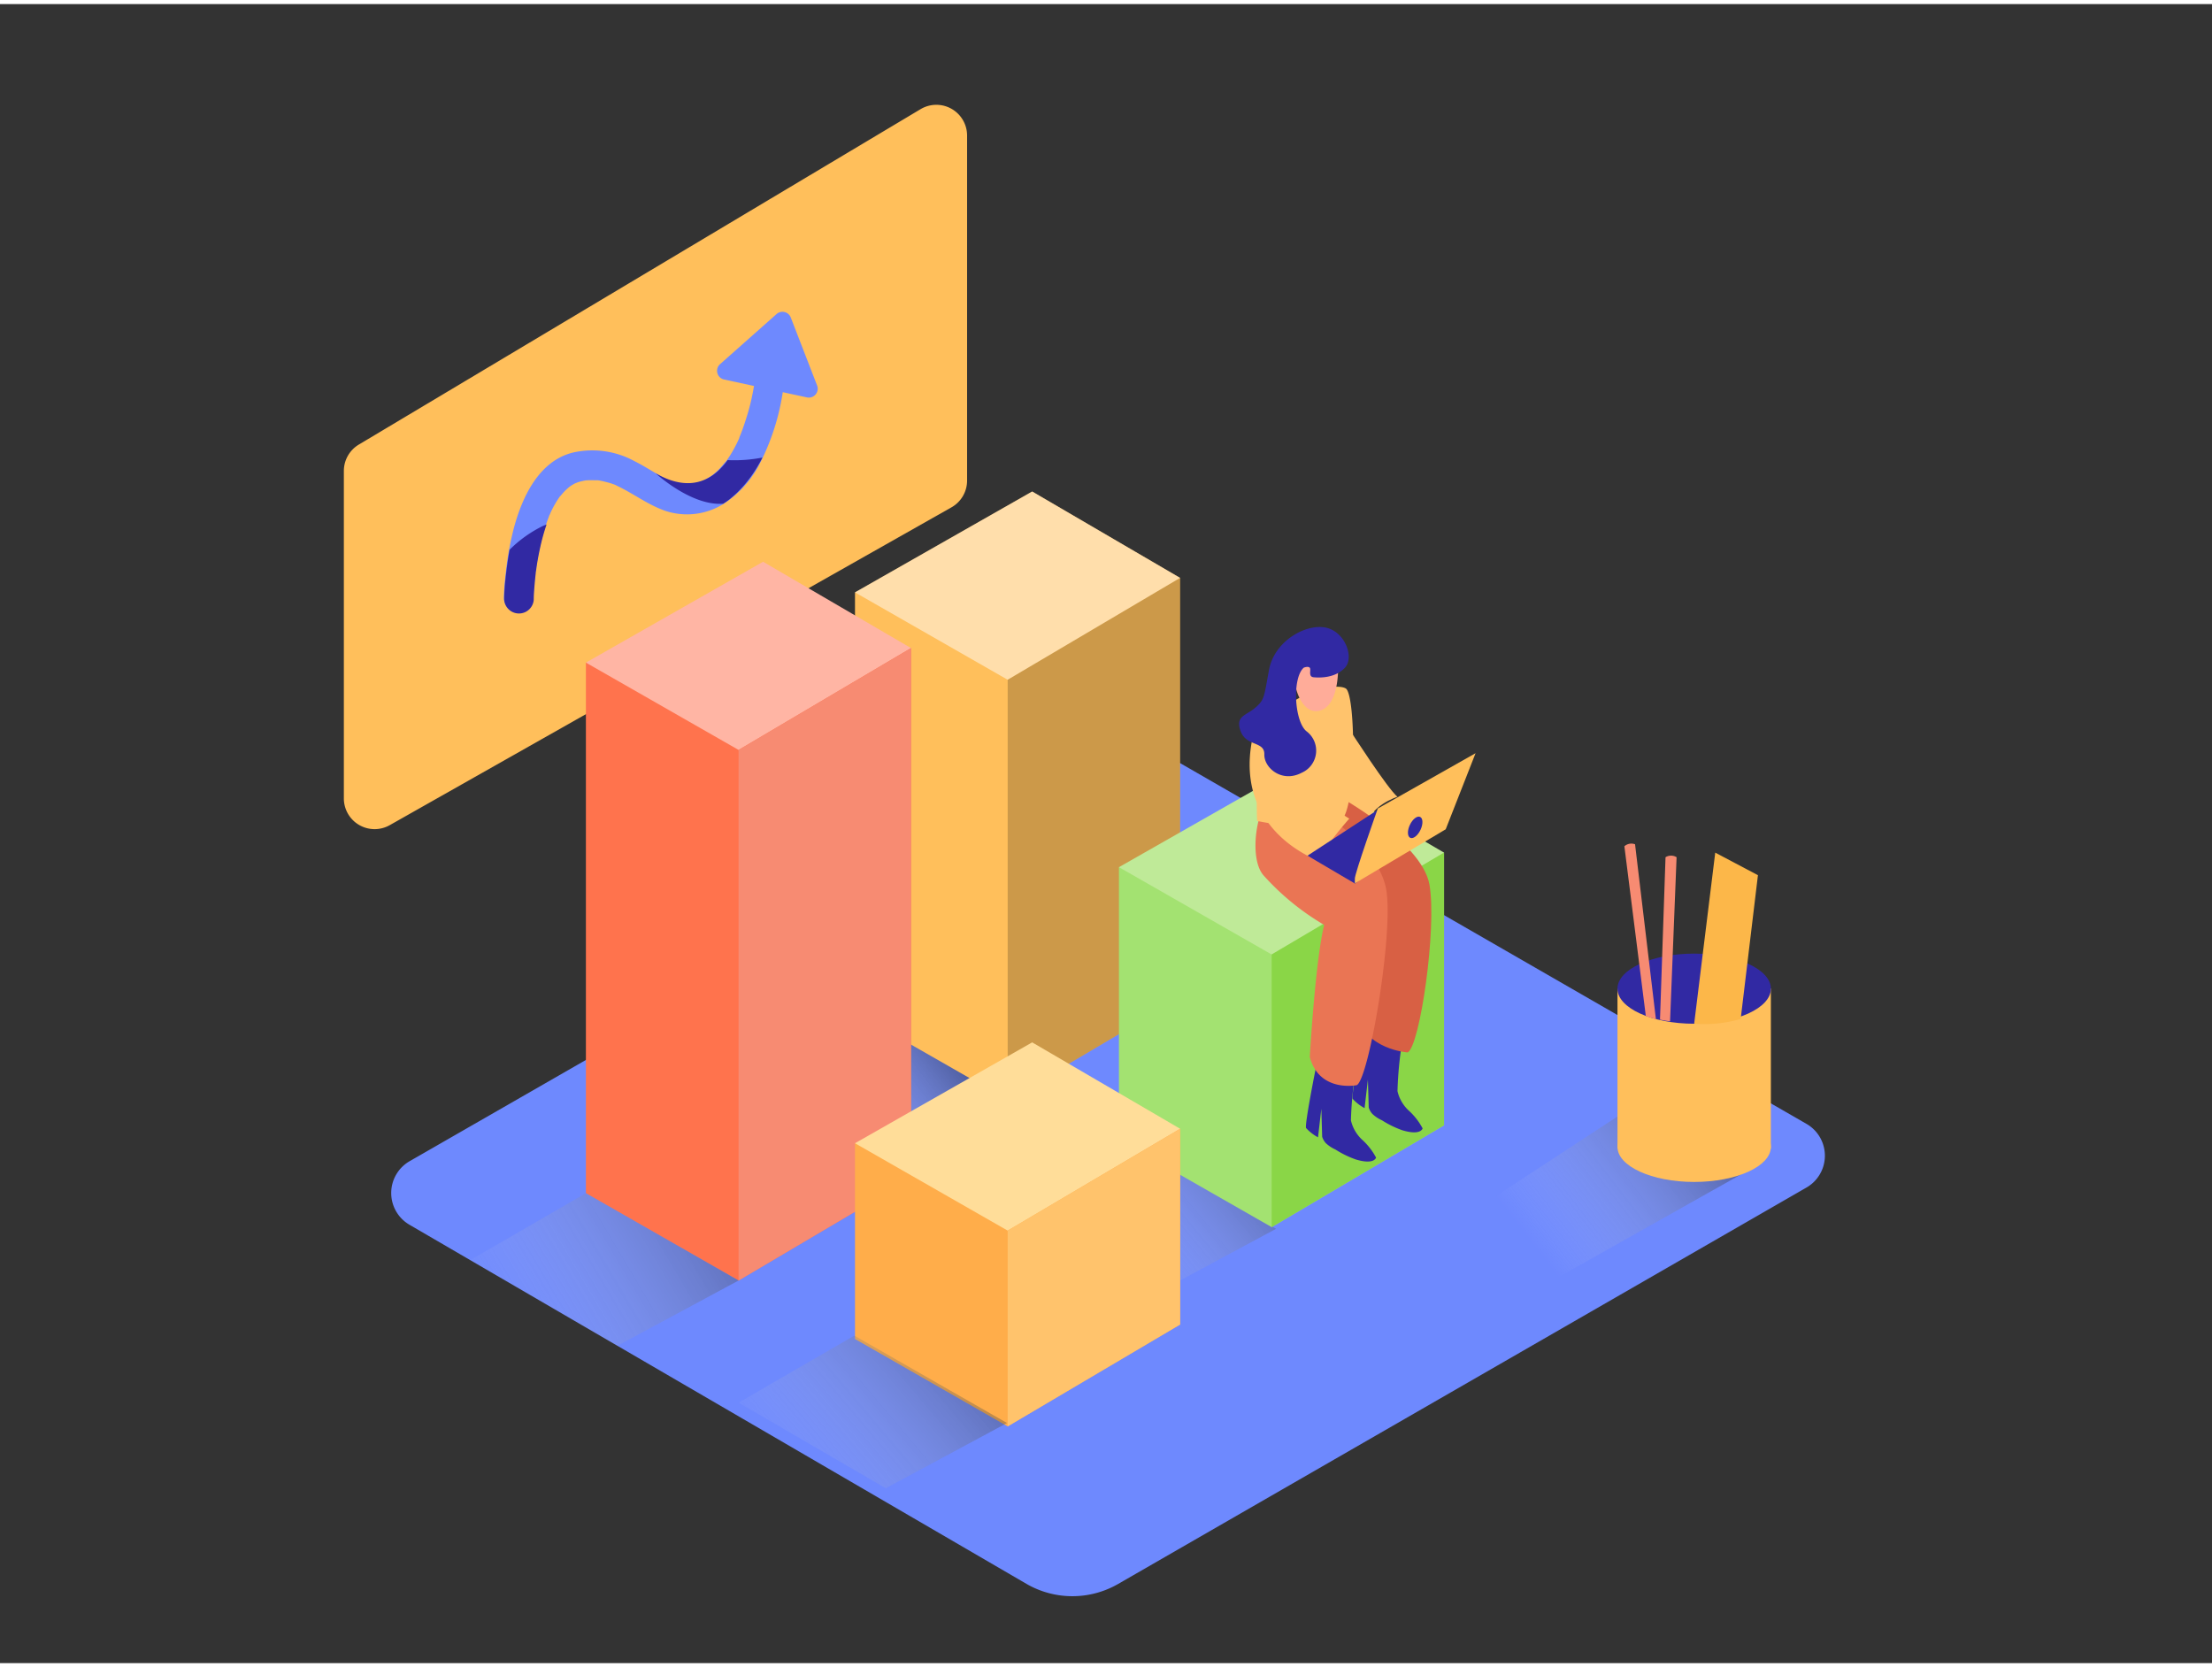 <svg xmlns="http://www.w3.org/2000/svg" xmlns:xlink="http://www.w3.org/1999/xlink" viewBox="0 0 400 300" width="406" height="306" class="illustration styles_illustrationTablet__1DWOa"><rect x="0" y="0" width="400" height="300" fill="#333333" stroke="none"/><defs><linearGradient id="linear-gradient" x1="198.04" y1="226.62" x2="231.58" y2="198.85" gradientUnits="userSpaceOnUse"><stop offset="0" stop-color="#fff" stop-opacity="0"></stop><stop offset="1"></stop></linearGradient><linearGradient id="linear-gradient-2" x1="144.4" y1="201.96" x2="171.6" y2="180.98" xlink:href="#linear-gradient"></linearGradient><linearGradient id="linear-gradient-3" x1="88.35" y1="241.38" x2="143.17" y2="208.92" xlink:href="#linear-gradient"></linearGradient><linearGradient id="linear-gradient-4" x1="140.45" y1="269.46" x2="183.01" y2="233.4" xlink:href="#linear-gradient"></linearGradient><linearGradient id="linear-gradient-5" x1="277.83" y1="225.12" x2="314.9" y2="196.51" xlink:href="#linear-gradient"></linearGradient></defs><title>22_Graphic chart_isometric</title><g style="isolation: isolate;"><g id="Layer_1" data-name="Layer 1"><path d="M174.88,23.78V86.2A5.56,5.56,0,0,1,172.06,91L70.48,148.47a5.56,5.56,0,0,1-8.3-4.84V84.42a5.56,5.56,0,0,1,2.71-4.77L166.47,19A5.56,5.56,0,0,1,174.88,23.78Z" fill="#FFBF5B"></path><path d="M96.46,107.52c0-1,.1-2.1.19-3.14q.07-.78.16-1.55c0-.27.06-.53.1-.8.07-.56-.09.63,0,.21l.08-.57c.19-1.29.43-2.57.72-3.84a37.73,37.73,0,0,1,1.15-4.07q.16-.47.34-.93l.19-.49c.07-.17.22-.41-.12.28,0-.1.09-.2.13-.3.27-.61.56-1.2.89-1.78a18,18,0,0,1,1.07-1.67c.37-.52-.32.38,0,.06l.31-.37c.21-.24.42-.47.65-.69s.46-.41.69-.62-.59.42-.13.1l.43-.29a8.37,8.37,0,0,1,.8-.45c.11-.05.58-.26.1-.05s.1,0,.22-.07a8.43,8.43,0,0,1,.88-.24l.7-.14c.11,0,.5-.08.07,0s.09,0,.15,0a11.77,11.77,0,0,1,1.22,0l.63,0c.26,0,1,.19.13,0a23,23,0,0,1,2.29.56l.48.17c.09,0,.75.3.28.11s.09,0,.2.1l.58.28c2.81,1.4,5.34,3.31,8.34,4.33a12.46,12.46,0,0,0,10.42-1.26,19,19,0,0,0,6.74-7.6,41.93,41.93,0,0,0,4.24-14.43c0-.09,0-.18,0-.27a2.69,2.69,0,0,0-2.68-2.68A2.75,2.75,0,0,0,136.39,68c0,.09,0,.18,0,.27s0,.21,0,.32.13-.91.06-.48l0,.26c-.13.91-.3,1.82-.49,2.72q-.4,1.9-1,3.76-.31,1-.67,2-.18.5-.38,1l-.22.53c.32-.83,0-.09,0,.09a24.21,24.21,0,0,1-2.28,4.07L131,83c-.25.35.13-.18.15-.2S131,83,131,83q-.39.47-.8.92t-.76.75l-.43.37a2.59,2.59,0,0,0-.22.18c.05-.05.5-.37.21-.16A12.51,12.51,0,0,1,127,86.26c-.59.28.34-.11-.1,0l-.63.22a10,10,0,0,1-1.21.31,2.2,2.2,0,0,0-.29.05s.71-.07.28,0l-.57,0a8.71,8.71,0,0,1-1.1,0l-.27,0s.73.12.31,0l-.52-.1c-.34-.07-.69-.17-1-.28s-.62-.23-.93-.34.57.25.27.11l-.24-.11-.55-.26c-.65-.33-1.29-.69-1.92-1.06-1.28-.75-2.54-1.53-3.87-2.19a15.89,15.89,0,0,0-11.11-1.5c-6.09,1.53-9.1,8-10.6,13.54a55.46,55.46,0,0,0-1.49,8.19c-.17,1.46-.32,2.95-.34,4.42,0,.07,0,.15,0,.22a2.68,2.68,0,0,0,5.35,0Z" fill="#6e89fe"></path><path d="M131,67.9l15,3.24A1.61,1.61,0,0,0,147.77,69L143,56.68a1.61,1.61,0,0,0-2.57-.63l-10.23,9.07A1.61,1.61,0,0,0,131,67.9Z" fill="#6e89fe"></path><path d="M131.57,82.46c-2.26,3.17-6.36,6.2-13,2.39,0,0,6.39,5.92,12.19,5.5,0,0,4-2.18,7.11-8.35A26.46,26.46,0,0,1,131.57,82.46Z" fill="#3129a3"></path><path d="M98.15,94.38a22.53,22.53,0,0,0-6,4.29c-.26,1.45-.47,2.91-.64,4.37s-.32,2.95-.34,4.42c0,.07,0,.15,0,.22a2.68,2.68,0,0,0,5.35,0c0-1,.1-2.1.19-3.14q.07-.78.16-1.55c0-.23.06-.47.09-.7l.06-.45c.19-1.29.43-2.57.72-3.84a38,38,0,0,1,1.1-3.9Z" fill="#3129a3"></path><path d="M74.06,220.74l111.56,64.93a16.57,16.57,0,0,0,16.6,0L326.67,214a6.64,6.64,0,0,0,0-11.51L211.76,136.31a10.74,10.74,0,0,0-10.71,0l-127,72.94A6.64,6.64,0,0,0,74.06,220.74Z" fill="#6e89fe"></path><polygon points="203.15 205.67 182.22 217.78 208.83 233.27 230.76 221.46 203.15 205.67" opacity="0.5" fill="url(#linear-gradient)" style="mix-blend-mode: multiply;"></polygon><polygon points="151.27 180.13 130.35 192.24 156.95 207.73 178.88 195.93 151.27 180.13" opacity="0.5" fill="url(#linear-gradient-2)" style="mix-blend-mode: multiply;"></polygon><polygon points="186.65 88.14 154.61 106.38 154.61 182.36 182.22 198.15 213.4 179.73 213.4 103.76 186.65 88.14" fill="#FFBF5B"></polygon><polygon points="154.61 106.38 186.65 88.14 213.4 103.76 182.22 122.18 154.61 106.38" fill="#fff" opacity="0.49"></polygon><polygon points="182.22 122.18 182.22 198.15 213.4 179.73 213.4 103.76 182.22 122.18" opacity="0.2"></polygon><polyline points="105.95 119.08 105.95 215.02 133.56 230.81 164.74 212.39 164.74 116.45" fill="#ff734d"></polyline><polygon points="105.95 119.08 137.99 100.84 164.74 116.45 133.56 134.87 105.95 119.08" fill="#ffb5a4"></polygon><polygon points="133.56 134.87 133.56 230.81 164.74 212.39 164.74 116.45 133.56 134.87" fill="#f78b72"></polygon><polyline points="202.34 156.07 202.34 205.37 229.96 221.16 261.13 202.74 261.13 153.44" fill="#a3e271"></polyline><polygon points="202.34 156.07 234.39 137.82 261.13 153.44 229.96 171.86 202.34 156.07" fill="#bfea98"></polygon><polygon points="229.96 171.86 229.96 221.16 261.13 202.74 261.13 153.44 229.96 171.86" fill="#8ad647"></polygon><polyline points="154.61 205.99 154.61 241.39 182.22 257.19 213.4 238.77 213.4 203.37" fill="#ffad4a"></polyline><polygon points="154.61 205.99 186.65 187.75 213.4 203.37 182.22 221.79 154.61 205.99" fill="#fd9"></polygon><polygon points="182.22 221.79 182.22 257.19 213.4 238.77 213.4 203.37 182.22 221.79" fill="#ffc36c"></polygon><path d="M248.8,208.52a11.83,11.83,0,0,0-2.51-3.19,6.88,6.88,0,0,1-2-3.48,67.89,67.89,0,0,1,.92-9.36c-2.18-.46-5.49-1.42-6.59-3.39-.89,4.16-2.72,13.62-2.44,14.14a8.08,8.08,0,0,0,2.16,1.68l.6-5.16.15,5.06a3.13,3.13,0,0,0,.66,1.15,6.28,6.28,0,0,0,1.73,1.15,17.83,17.83,0,0,0,3.68,1.8c.92.28,3.09.82,3.67-.29Z" fill="#3129a3"></path><path d="M257.22,203.24a11.83,11.83,0,0,0-2.51-3.19,6.88,6.88,0,0,1-2-3.48,67.89,67.89,0,0,1,.92-9.36c-2.18-.46-5.49-1.42-6.59-3.39-.89,4.16-2.72,13.62-2.44,14.14a8.08,8.08,0,0,0,2.16,1.68l.6-5.16.15,5.06a3.13,3.13,0,0,0,.66,1.15,6.28,6.28,0,0,0,1.73,1.15,17.83,17.83,0,0,0,3.68,1.8c.92.28,3.09.82,3.67-.29Z" fill="#3129a3"></path><path d="M244.2,131.44S251,142,252.71,143.34c0,0-5.39,1.68-5.63,5.74,0,0-6.2-3.8-7.52-5.86S244.2,131.44,244.2,131.44Z" fill="#ffc36c"></path><path d="M241.74,143.06s15.37,8.34,16.75,16.16-1.73,29.27-3.94,30.35c0,0-7.65-.46-9.37-7,0,0,1.24-9.63,2.81-16.09,0,0-8.47-1.57-13-7-2.72-3.22-1.84-16.11.32-17.22S242.07,135.27,241.74,143.06Z" fill="#d86044"></path><path d="M238.57,145.82s10.72,6.46,12.1,14.28-3.13,34.31-5.33,35.39c0,0-6.78,1.38-8.49-5.11,0,0,1-17.41,2.6-23.87a45.83,45.83,0,0,1-11-9c-2.72-3.22-1.07-12.39,1.09-13.5S238.9,138,238.57,145.82Z" fill="#ea7554"></path><path d="M227.33,147.71s-.77-13.71,2.95-18.44,11.17-6.62,13.07-5.52,2,23.34-1.17,24A36.1,36.1,0,0,1,227.33,147.71Z" fill="#ffc36c"></path><path d="M234.45,131.4c-.09.31-1.53,7.06,2.74,10.76a49.07,49.07,0,0,0,6.8,5.14s-5.38,6-5.2,7.73c0,0-16.75-5.47-11.95-23.8" fill="#ffc36c"></path><path d="M241.9,117.69s.88,8.55-3,10c-2.82,1-4.44-2.66-4.71-4.87a7.39,7.39,0,0,1,3.22-6.72C239.3,114.74,241.63,115.09,241.9,117.69Z" fill="#ffac99"></path><path d="M235.75,120s.77-.33,1.09,0-.35,1.63.71,1.73,3.88.18,5.66-1.73-.08-6.76-3.73-7.3-9.06,2.62-10,7.69-.82,5.39-2.48,6.84-3.68,1.47-2.65,4.26,4.34,1.76,4.28,4.19,3.17,5.2,6.75,3.32a4.37,4.37,0,0,0,.88-7.5C234.06,129.73,233.63,121.9,235.75,120Z" fill="#3129a3"></path><polyline points="245.03 159.04 236.44 153.99 251.73 144.01 259.85 147.23" fill="#3129a3"></polyline><path d="M245,158.18c-.14-.65,4.15-12.72,4.15-12.72l17.68-10-5.4,13.76L245,159Z" fill="#FFBF5B"></path><ellipse cx="255.92" cy="148.9" rx="2.09" ry="1.06" transform="translate(11.69 316.27) rotate(-64.62)" fill="#3129a3"></ellipse><polygon points="105.95 215.02 85.03 227.13 111.64 242.62 133.56 230.81 105.95 215.02" opacity="0.5" fill="url(#linear-gradient-3)" style="mix-blend-mode: multiply;"></polygon><polygon points="154.49 240.78 133.56 252.9 160.17 268.38 182.1 256.58 154.49 240.78" opacity="0.5" fill="url(#linear-gradient-4)" style="mix-blend-mode: multiply;"></polygon><polygon points="292.39 201.22 264.53 219.47 279.61 231.45 318.97 209.3 292.39 201.22" opacity="0.5" fill="url(#linear-gradient-5)" style="mix-blend-mode: multiply;"></polygon><path d="M292.49,178V206.9s27.74,1.54,27.74,0V178" fill="#FFBF5B"></path><ellipse cx="306.36" cy="206.65" rx="13.87" ry="6.34" fill="#FFBF5B"></ellipse><ellipse cx="306.36" cy="178.04" rx="13.87" ry="6.34" fill="#3129a3"></ellipse><path d="M297.72,183l.1.05c.53.19,1.07.35,1.62.49l-3.77-31.61a1.89,1.89,0,0,0-1.93.36l3.87,30.65Z" fill="#f78b72"></path><path d="M302,183.94l1.18-29.67a1.9,1.9,0,0,0-2,0l-1,29.37A15.55,15.55,0,0,0,302,183.94Z" fill="#f78b72"></path><path d="M306.36,184.37l3.81-30.93,7.72,4.08-3.12,26A23.6,23.6,0,0,1,306.36,184.37Z" fill="#fcb749"></path></g></g></svg>